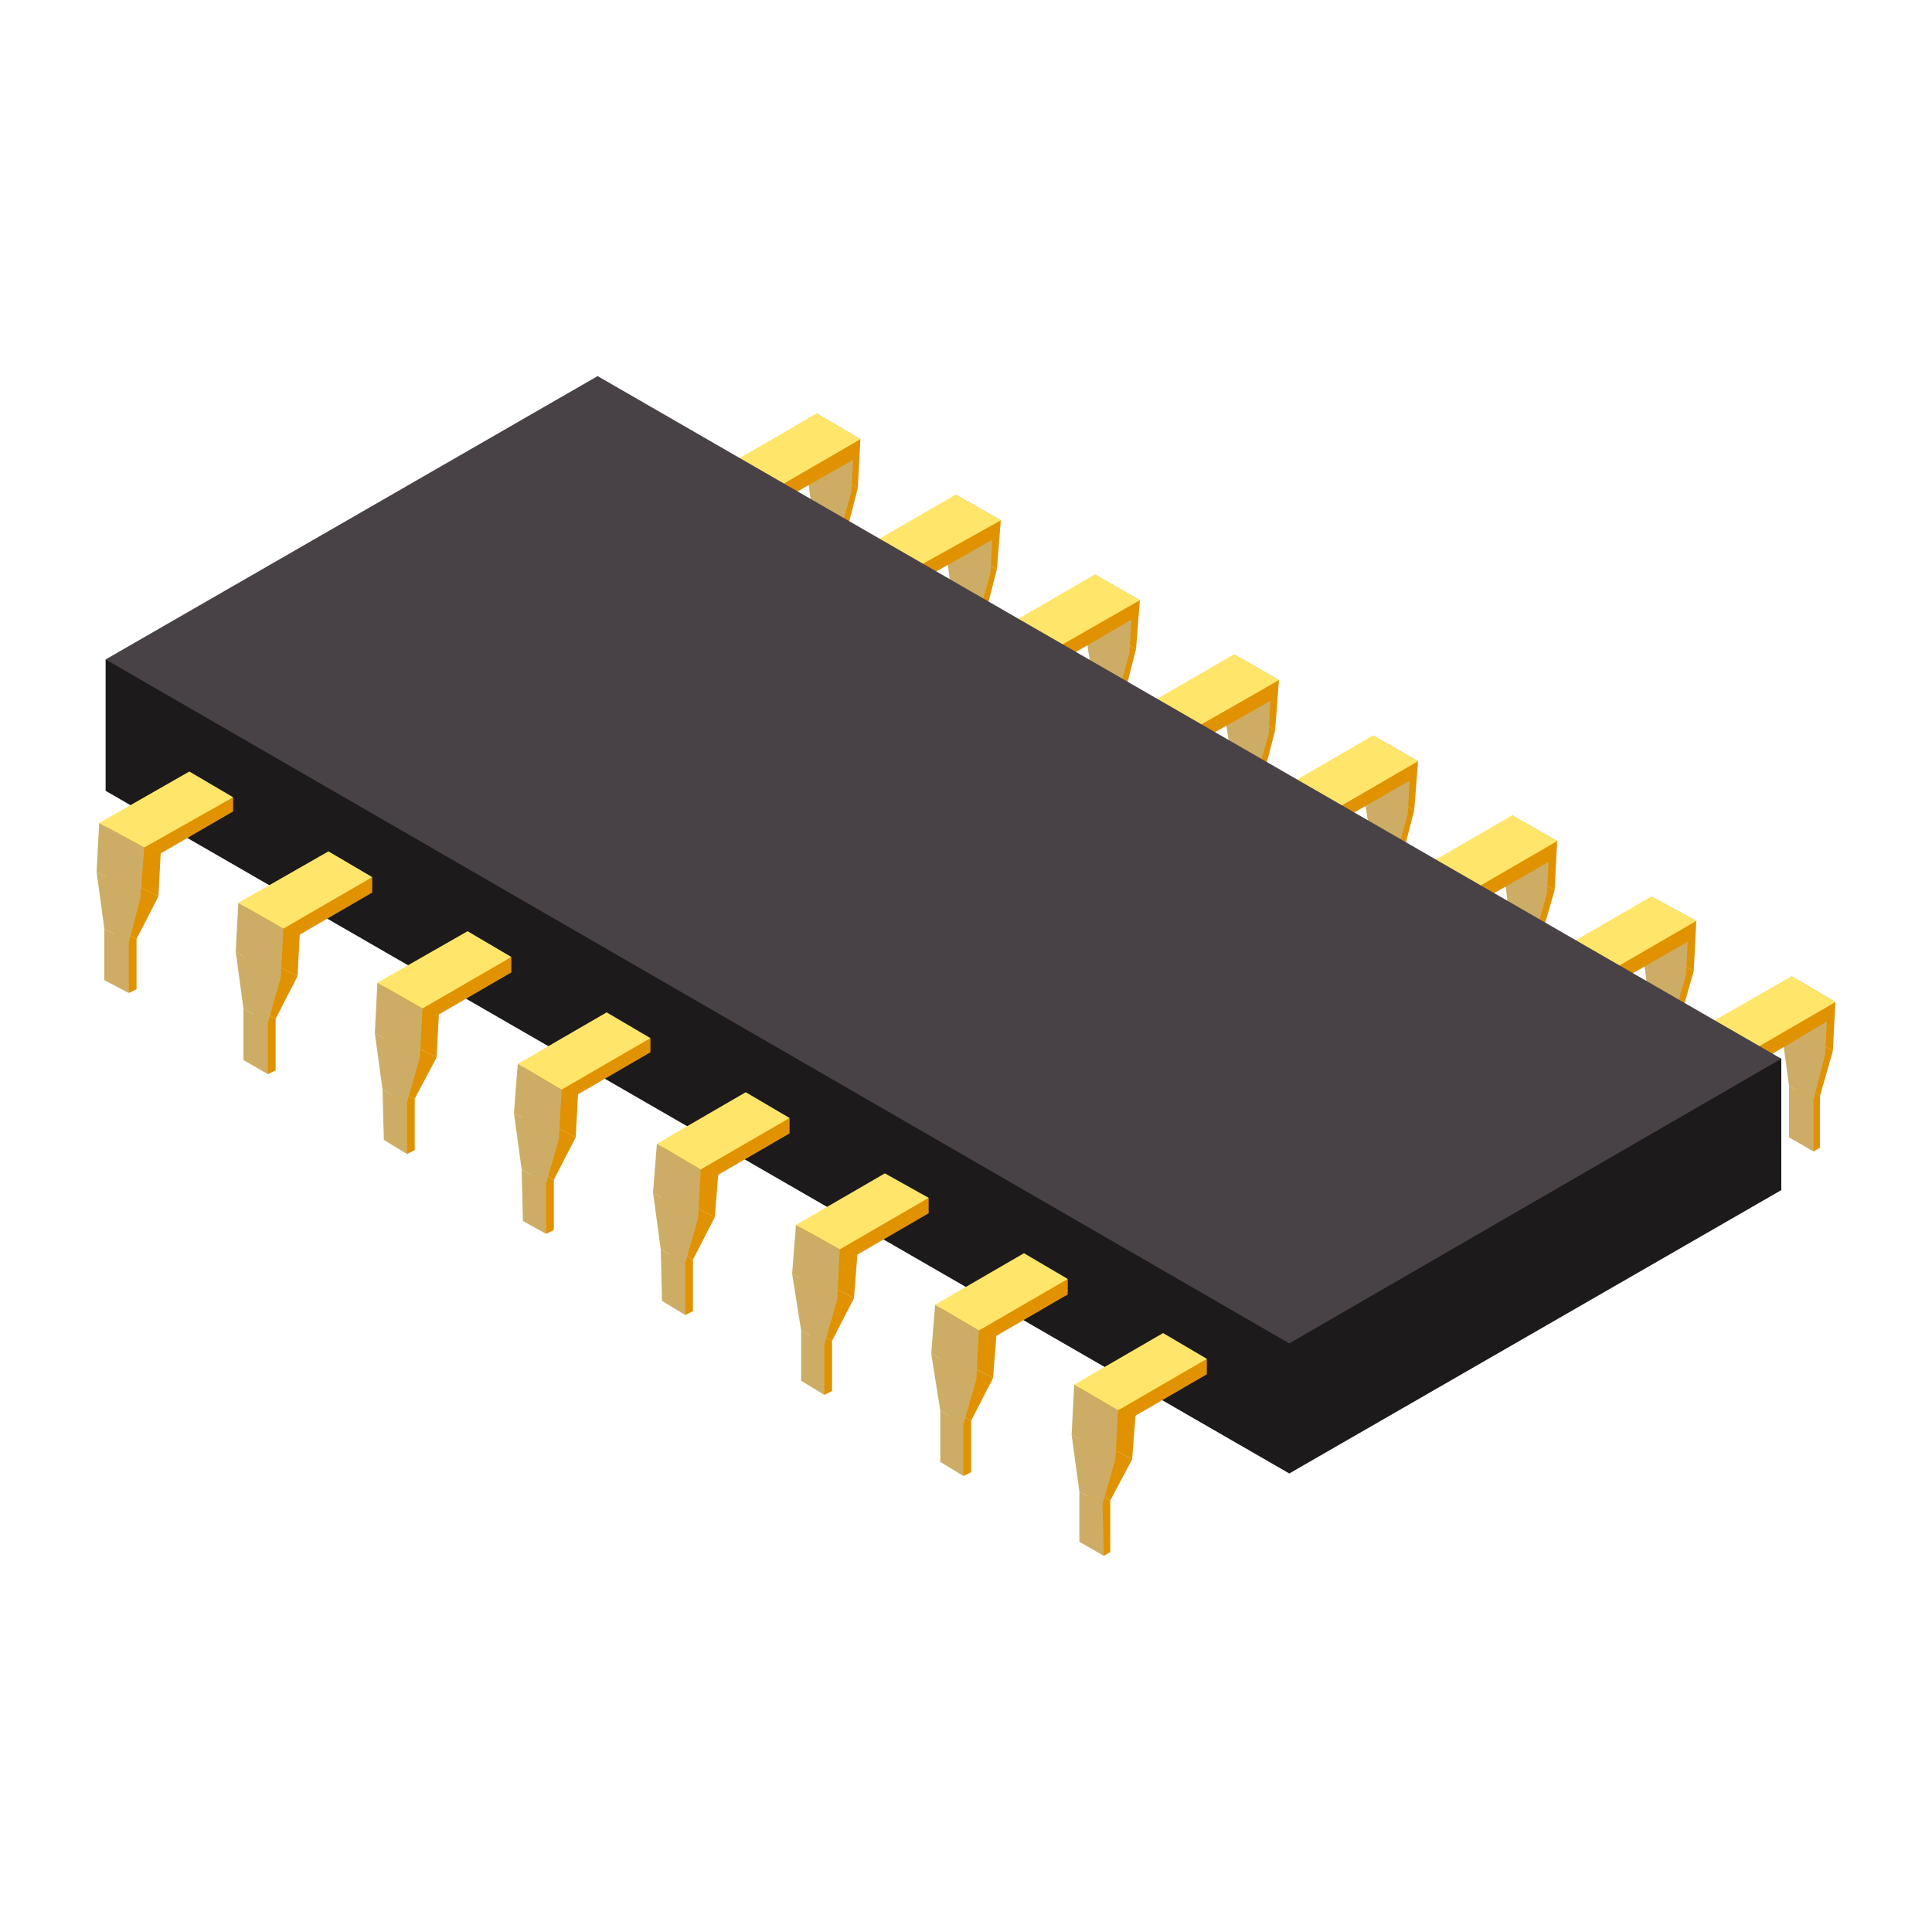 <?xml version="1.0" encoding="utf-8"?>
<!-- Generator: Adobe Illustrator 25.0.0, SVG Export Plug-In . SVG Version: 6.00 Build 0)  -->
<svg version="1.1" id="Capa_1" xmlns="http://www.w3.org/2000/svg" xmlns:xlink="http://www.w3.org/1999/xlink" x="0px" y="0px"
	 viewBox="0 0 150 150" style="enable-background:new 0 0 150 150;" xml:space="preserve">
<style type="text/css">
	.st0{fill:#CDAD66;}
	.st1{fill:#E09200;}
	.st2{fill:#FFE66B;}
	.st3{fill:#1C1A1A;}
	.st4{fill:#484246;}
</style>
<g>
	<g>
		<g>
			<polygon class="st0" points="65.7,45.4 65.7,41.4 63.8,40.4 63.8,44.3 			"/>
			<polygon class="st1" points="65.7,41.4 66.6,37.9 63.2,35.9 63.8,40.4 			"/>
			<polygon class="st1" points="65.7,45.4 65.7,41.4 63.8,40.4 65.1,45.7 			"/>
			<polygon class="st1" points="66.6,37.9 66.8,34.1 63.4,32.1 63.2,35.9 			"/>
			<polygon class="st0" points="65.1,45.7 65.1,41.7 63.2,40.7 63.3,44.6 			"/>
			<polygon class="st0" points="65.1,41.7 66.1,38.2 62.6,36.3 63.2,40.7 			"/>
			<polygon class="st0" points="66.1,38.2 66.3,34.4 62.8,32.4 62.6,36.3 			"/>
			<polygon class="st1" points="59.9,39.3 66.6,35.5 66.5,34.1 63.4,33.3 56.5,36.1 56.5,37.3 			"/>
			<polygon class="st2" points="59.9,38.1 66.8,34.1 63.4,32.1 56.5,36.1 			"/>
		</g>
		<g>
			<polygon class="st0" points="76.5,51.6 76.5,47.7 74.6,46.6 74.6,50.6 			"/>
			<polygon class="st1" points="76.5,47.7 77.4,44.2 74,42.2 74.6,46.6 			"/>
			<polygon class="st1" points="76.5,51.6 76.5,47.7 74.6,46.6 75.9,51.9 			"/>
			<polygon class="st1" points="77.4,44.2 77.7,40.4 74.2,38.4 74,42.2 			"/>
			<polygon class="st0" points="75.9,51.9 75.9,48 74,46.9 74.1,50.9 			"/>
			<polygon class="st0" points="75.9,48 76.9,44.5 73.4,42.5 74,46.9 			"/>
			<polygon class="st0" points="76.9,44.5 77.1,40.7 73.7,38.7 73.4,42.5 			"/>
			<polygon class="st1" points="70.7,45.5 77.4,41.7 77.3,40.4 74.2,39.5 67.3,42.4 67.3,43.5 			"/>
			<polygon class="st2" points="70.7,44.3 77.7,40.4 74.2,38.4 67.3,42.4 			"/>
		</g>
		<g>
			<polygon class="st0" points="87.3,57.9 87.3,53.9 85.4,52.8 85.4,56.8 			"/>
			<polygon class="st1" points="87.3,53.9 88.2,50.4 84.8,48.4 85.4,52.8 			"/>
			<polygon class="st1" points="87.3,57.9 87.3,53.9 85.4,52.8 86.7,58.2 			"/>
			<polygon class="st1" points="88.2,50.4 88.5,46.6 85,44.6 84.8,48.4 			"/>
			<polygon class="st0" points="86.7,58.2 86.7,54.2 84.9,53.1 84.9,57.1 			"/>
			<polygon class="st0" points="86.7,54.2 87.7,50.7 84.2,48.7 84.9,53.1 			"/>
			<polygon class="st0" points="87.7,50.7 87.9,46.9 84.5,44.9 84.2,48.7 			"/>
			<polygon class="st1" points="81.5,51.8 88.2,47.9 88.1,46.6 85,45.8 78.1,48.6 78.1,49.8 			"/>
			<polygon class="st2" points="81.5,50.6 88.5,46.6 85,44.6 78.1,48.6 			"/>
		</g>
		<g>
			<polygon class="st0" points="98.1,64.1 98.1,60.2 96.2,59.1 96.2,63 			"/>
			<polygon class="st1" points="98.1,60.2 99,56.7 95.6,54.7 96.2,59.1 			"/>
			<polygon class="st1" points="98.1,64.1 98.1,60.2 96.2,59.1 97.5,64.4 			"/>
			<polygon class="st1" points="99,56.7 99.3,52.8 95.8,50.8 95.6,54.7 			"/>
			<polygon class="st0" points="97.5,64.4 97.5,60.5 95.7,59.4 95.7,63.3 			"/>
			<polygon class="st0" points="97.5,60.5 98.5,57 95,55 95.7,59.4 			"/>
			<polygon class="st0" points="98.5,57 98.7,53.1 95.3,51.1 95,55 			"/>
			<polygon class="st1" points="92.3,58 99,54.2 98.9,52.9 95.8,52 88.9,54.8 88.9,56 			"/>
			<polygon class="st2" points="92.3,56.8 99.3,52.8 95.8,50.8 88.9,54.8 			"/>
		</g>
		<g>
			<polygon class="st0" points="108.9,70.4 108.9,66.4 107,65.3 107,69.3 			"/>
			<polygon class="st1" points="108.9,66.4 109.8,62.9 106.4,60.9 107,65.3 			"/>
			<polygon class="st1" points="108.9,70.4 108.9,66.4 107,65.3 108.3,70.7 			"/>
			<polygon class="st1" points="109.8,62.9 110.1,59.1 106.6,57.1 106.4,60.9 			"/>
			<polygon class="st0" points="108.3,70.7 108.3,66.7 106.5,65.6 106.5,69.6 			"/>
			<polygon class="st0" points="108.3,66.7 109.3,63.2 105.8,61.2 106.5,65.6 			"/>
			<polygon class="st0" points="109.3,63.2 109.5,59.4 106.1,57.4 105.8,61.2 			"/>
			<polygon class="st1" points="103.2,64.2 109.8,60.4 109.7,59.1 106.6,58.3 99.7,61.1 99.7,62.3 			"/>
			<polygon class="st2" points="103.2,63.1 110.1,59.1 106.6,57.1 99.7,61.1 			"/>
		</g>
		<g>
			<polygon class="st0" points="119.7,76.6 119.7,72.6 117.8,71.5 117.8,75.5 			"/>
			<polygon class="st1" points="119.7,72.6 120.7,69.1 117.2,67.1 117.8,71.5 			"/>
			<polygon class="st1" points="119.7,76.6 119.7,72.6 117.8,71.5 119.2,76.9 			"/>
			<polygon class="st1" points="120.7,69.1 120.9,65.3 117.4,63.3 117.2,67.1 			"/>
			<polygon class="st0" points="119.2,76.9 119.1,72.9 117.3,71.9 117.3,75.8 			"/>
			<polygon class="st0" points="119.1,72.9 120.1,69.4 116.7,67.4 117.3,71.9 			"/>
			<polygon class="st0" points="120.1,69.4 120.3,65.6 116.9,63.6 116.7,67.4 			"/>
			<polygon class="st1" points="114,70.5 120.6,66.7 120.5,65.3 117.4,64.5 110.5,67.3 110.5,68.5 			"/>
			<polygon class="st2" points="114,69.3 120.9,65.3 117.4,63.3 110.5,67.3 			"/>
		</g>
		<g>
			<polygon class="st0" points="130.5,82.8 130.5,78.9 128.6,77.8 128.7,81.8 			"/>
			<polygon class="st1" points="130.5,78.9 131.5,75.4 128,73.4 128.6,77.8 			"/>
			<polygon class="st1" points="130.5,82.8 130.5,78.9 128.6,77.8 130,83.1 			"/>
			<polygon class="st1" points="131.5,75.4 131.7,71.5 128.2,69.6 128,73.4 			"/>
			<polygon class="st0" points="130,83.1 129.9,79.2 128.1,78.1 128.1,82.1 			"/>
			<polygon class="st0" points="129.9,79.2 130.9,75.7 127.5,73.7 128.1,78.1 			"/>
			<polygon class="st0" points="130.9,75.7 131.1,71.9 127.7,69.9 127.5,73.7 			"/>
			<polygon class="st1" points="124.8,76.7 131.4,72.9 131.3,71.6 128.2,70.7 121.3,73.6 121.3,74.7 			"/>
			<polygon class="st2" points="124.8,75.5 131.7,71.5 128.2,69.6 121.3,73.6 			"/>
		</g>
		<g>
			<polygon class="st0" points="141.3,89.1 141.3,85.1 139.4,84 139.5,88 			"/>
			<polygon class="st1" points="141.3,85.1 142.3,81.6 138.8,79.6 139.4,84 			"/>
			<polygon class="st1" points="141.3,89.1 141.3,85.1 139.4,84 140.8,89.4 			"/>
			<polygon class="st1" points="142.3,81.6 142.5,77.8 139.1,75.8 138.8,79.6 			"/>
			<polygon class="st0" points="140.8,89.4 140.8,85.4 138.9,84.3 138.9,88.3 			"/>
			<polygon class="st0" points="140.8,85.4 141.7,81.9 138.3,79.9 138.9,84.3 			"/>
			<polygon class="st0" points="141.7,81.9 141.9,78.1 138.5,76.1 138.3,79.9 			"/>
			<polygon class="st1" points="135.6,83 142.2,79.1 142.1,77.8 139.1,77 132.1,79.8 132.1,81 			"/>
			<polygon class="st2" points="135.6,81.8 142.5,77.8 139.1,75.8 132.1,79.8 			"/>
		</g>
	</g>
	<polygon class="st3" points="100.1,114.4 8.2,61.4 8.2,51.2 138.3,82.2 138.3,92.4 	"/>
	<polygon class="st4" points="100.1,104.3 8.2,51.2 46.4,29.2 138.3,82.2 	"/>
	<g>
		<g>
			<polygon class="st1" points="12.3,69.6 12.5,65.8 8.3,63.6 8.1,67.4 			"/>
			<polygon class="st1" points="10.6,76.8 10.6,72.9 8.7,71.8 10,77.1 			"/>
			<polygon class="st1" points="10.6,72.9 12.3,69.6 8.1,67.4 8.7,71.8 			"/>
			<polygon class="st1" points="11.2,67 18.1,63 18.1,61.9 7.7,65 			"/>
			<polygon class="st2" points="11.2,65.8 18.1,61.9 14.7,59.9 7.7,63.9 			"/>
			<polygon class="st0" points="10.9,69.7 11.2,65.8 7.7,63.9 7.5,67.7 			"/>
			<polygon class="st0" points="10,77.1 10,73.2 8.1,72.1 8.1,76.1 			"/>
			<polygon class="st0" points="10,73.2 10.9,69.7 7.5,67.7 8.1,72.1 			"/>
		</g>
		<g>
			<polygon class="st1" points="23.1,75.8 23.3,72 19.1,69.8 18.9,73.6 			"/>
			<polygon class="st1" points="21.4,83.1 21.4,79.1 19.5,78 20.8,83.4 			"/>
			<polygon class="st1" points="21.4,79.1 23.1,75.8 18.9,73.6 19.5,78 			"/>
			<polygon class="st1" points="22,73.3 28.9,69.3 28.9,68.1 18.5,71.3 			"/>
			<polygon class="st2" points="22,72.1 28.9,68.1 25.5,66.1 18.5,70.1 			"/>
			<polygon class="st0" points="21.8,75.9 22,72.1 18.5,70.1 18.3,73.9 			"/>
			<polygon class="st0" points="20.8,83.4 20.8,79.4 18.9,78.3 18.9,82.3 			"/>
			<polygon class="st0" points="20.8,79.4 21.8,75.9 18.3,73.9 18.9,78.3 			"/>
		</g>
		<g>
			<polygon class="st1" points="33.9,82.1 34.1,78.2 29.9,76 29.7,79.9 			"/>
			<polygon class="st1" points="32.2,89.3 32.2,85.3 30.3,84.3 31.6,89.6 			"/>
			<polygon class="st1" points="32.2,85.3 33.9,82.1 29.7,79.9 30.3,84.3 			"/>
			<polygon class="st1" points="32.8,79.5 39.7,75.5 39.7,74.3 29.3,77.5 			"/>
			<polygon class="st2" points="32.8,78.3 39.7,74.3 36.3,72.3 29.3,76.3 			"/>
			<polygon class="st0" points="32.6,82.1 32.8,78.3 29.3,76.3 29.1,80.2 			"/>
			<polygon class="st0" points="31.6,89.6 31.6,85.6 29.7,84.6 29.8,88.5 			"/>
			<polygon class="st0" points="31.6,85.6 32.6,82.1 29.1,80.2 29.7,84.6 			"/>
		</g>
		<g>
			<polygon class="st1" points="44.7,88.3 44.9,84.5 40.7,82.3 40.5,86.1 			"/>
			<polygon class="st1" points="43,95.5 43,91.6 41.1,90.5 42.4,95.8 			"/>
			<polygon class="st1" points="43,91.6 44.7,88.3 40.5,86.1 41.1,90.5 			"/>
			<polygon class="st1" points="43.6,85.7 50.5,81.7 50.5,80.6 40.2,83.8 			"/>
			<polygon class="st2" points="43.6,84.6 50.5,80.6 47.1,78.6 40.2,82.6 			"/>
			<polygon class="st0" points="43.4,88.4 43.6,84.6 40.2,82.6 39.9,86.4 			"/>
			<polygon class="st0" points="42.4,95.8 42.4,91.9 40.5,90.8 40.6,94.8 			"/>
			<polygon class="st0" points="42.4,91.9 43.4,88.4 39.9,86.4 40.5,90.8 			"/>
		</g>
		<g>
			<polygon class="st1" points="55.5,94.5 55.8,90.7 51.5,88.5 51.3,92.3 			"/>
			<polygon class="st1" points="53.8,101.8 53.8,97.8 51.9,96.7 53.2,102.1 			"/>
			<polygon class="st1" points="53.8,97.8 55.5,94.5 51.3,92.3 51.9,96.7 			"/>
			<polygon class="st1" points="54.4,92 61.3,88 61.3,86.8 51,90 			"/>
			<polygon class="st2" points="54.4,90.8 61.3,86.8 57.9,84.8 51,88.8 			"/>
			<polygon class="st0" points="54.2,94.6 54.4,90.8 51,88.8 50.7,92.6 			"/>
			<polygon class="st0" points="53.2,102.1 53.2,98.1 51.3,97 51.4,101 			"/>
			<polygon class="st0" points="53.2,98.1 54.2,94.6 50.7,92.6 51.3,97 			"/>
		</g>
		<g>
			<polygon class="st1" points="66.3,100.8 66.6,97 62.3,94.8 62.1,98.6 			"/>
			<polygon class="st1" points="64.6,108 64.6,104.1 62.7,103 64,108.3 			"/>
			<polygon class="st1" points="64.6,104.1 66.3,100.8 62.1,98.6 62.7,103 			"/>
			<polygon class="st1" points="65.2,98.2 72.1,94.2 72.1,93 61.8,96.2 			"/>
			<polygon class="st2" points="65.2,97 72.1,93 68.7,91.1 61.8,95.1 			"/>
			<polygon class="st0" points="65,100.9 65.2,97 61.8,95.1 61.5,98.9 			"/>
			<polygon class="st0" points="64,108.3 64,104.4 62.2,103.3 62.2,107.2 			"/>
			<polygon class="st0" points="64,104.4 65,100.9 61.5,98.9 62.2,103.3 			"/>
		</g>
		<g>
			<polygon class="st1" points="77.1,107 77.4,103.2 73.1,101 72.9,104.8 			"/>
			<polygon class="st1" points="75.4,114.3 75.4,110.3 73.5,109.2 74.8,114.6 			"/>
			<polygon class="st1" points="75.4,110.3 77.1,107 72.9,104.8 73.5,109.2 			"/>
			<polygon class="st1" points="76,104.5 82.9,100.5 82.9,99.3 72.6,102.5 			"/>
			<polygon class="st2" points="76,103.3 82.9,99.3 79.5,97.3 72.6,101.3 			"/>
			<polygon class="st0" points="75.8,107.1 76,103.3 72.6,101.3 72.3,105.1 			"/>
			<polygon class="st0" points="74.8,114.6 74.8,110.6 73,109.5 73,113.5 			"/>
			<polygon class="st0" points="74.8,110.6 75.8,107.1 72.3,105.1 73,109.5 			"/>
		</g>
		<g>
			<polygon class="st1" points="87.9,113.3 88.2,109.4 83.9,107.2 83.7,111 			"/>
			<polygon class="st1" points="86.2,120.5 86.2,116.5 84.3,115.5 85.7,120.8 			"/>
			<polygon class="st1" points="86.2,116.5 87.9,113.3 83.7,111 84.3,115.5 			"/>
			<polygon class="st1" points="86.8,110.7 93.7,106.7 93.7,105.5 83.4,108.7 			"/>
			<polygon class="st2" points="86.8,109.5 93.7,105.5 90.3,103.5 83.4,107.5 			"/>
			<polygon class="st0" points="86.6,113.3 86.8,109.5 83.4,107.5 83.2,111.4 			"/>
			<polygon class="st0" points="85.7,120.8 85.6,116.8 83.8,115.8 83.8,119.7 			"/>
			<polygon class="st0" points="85.6,116.8 86.6,113.3 83.2,111.4 83.8,115.8 			"/>
		</g>
	</g>
</g>
</svg>
